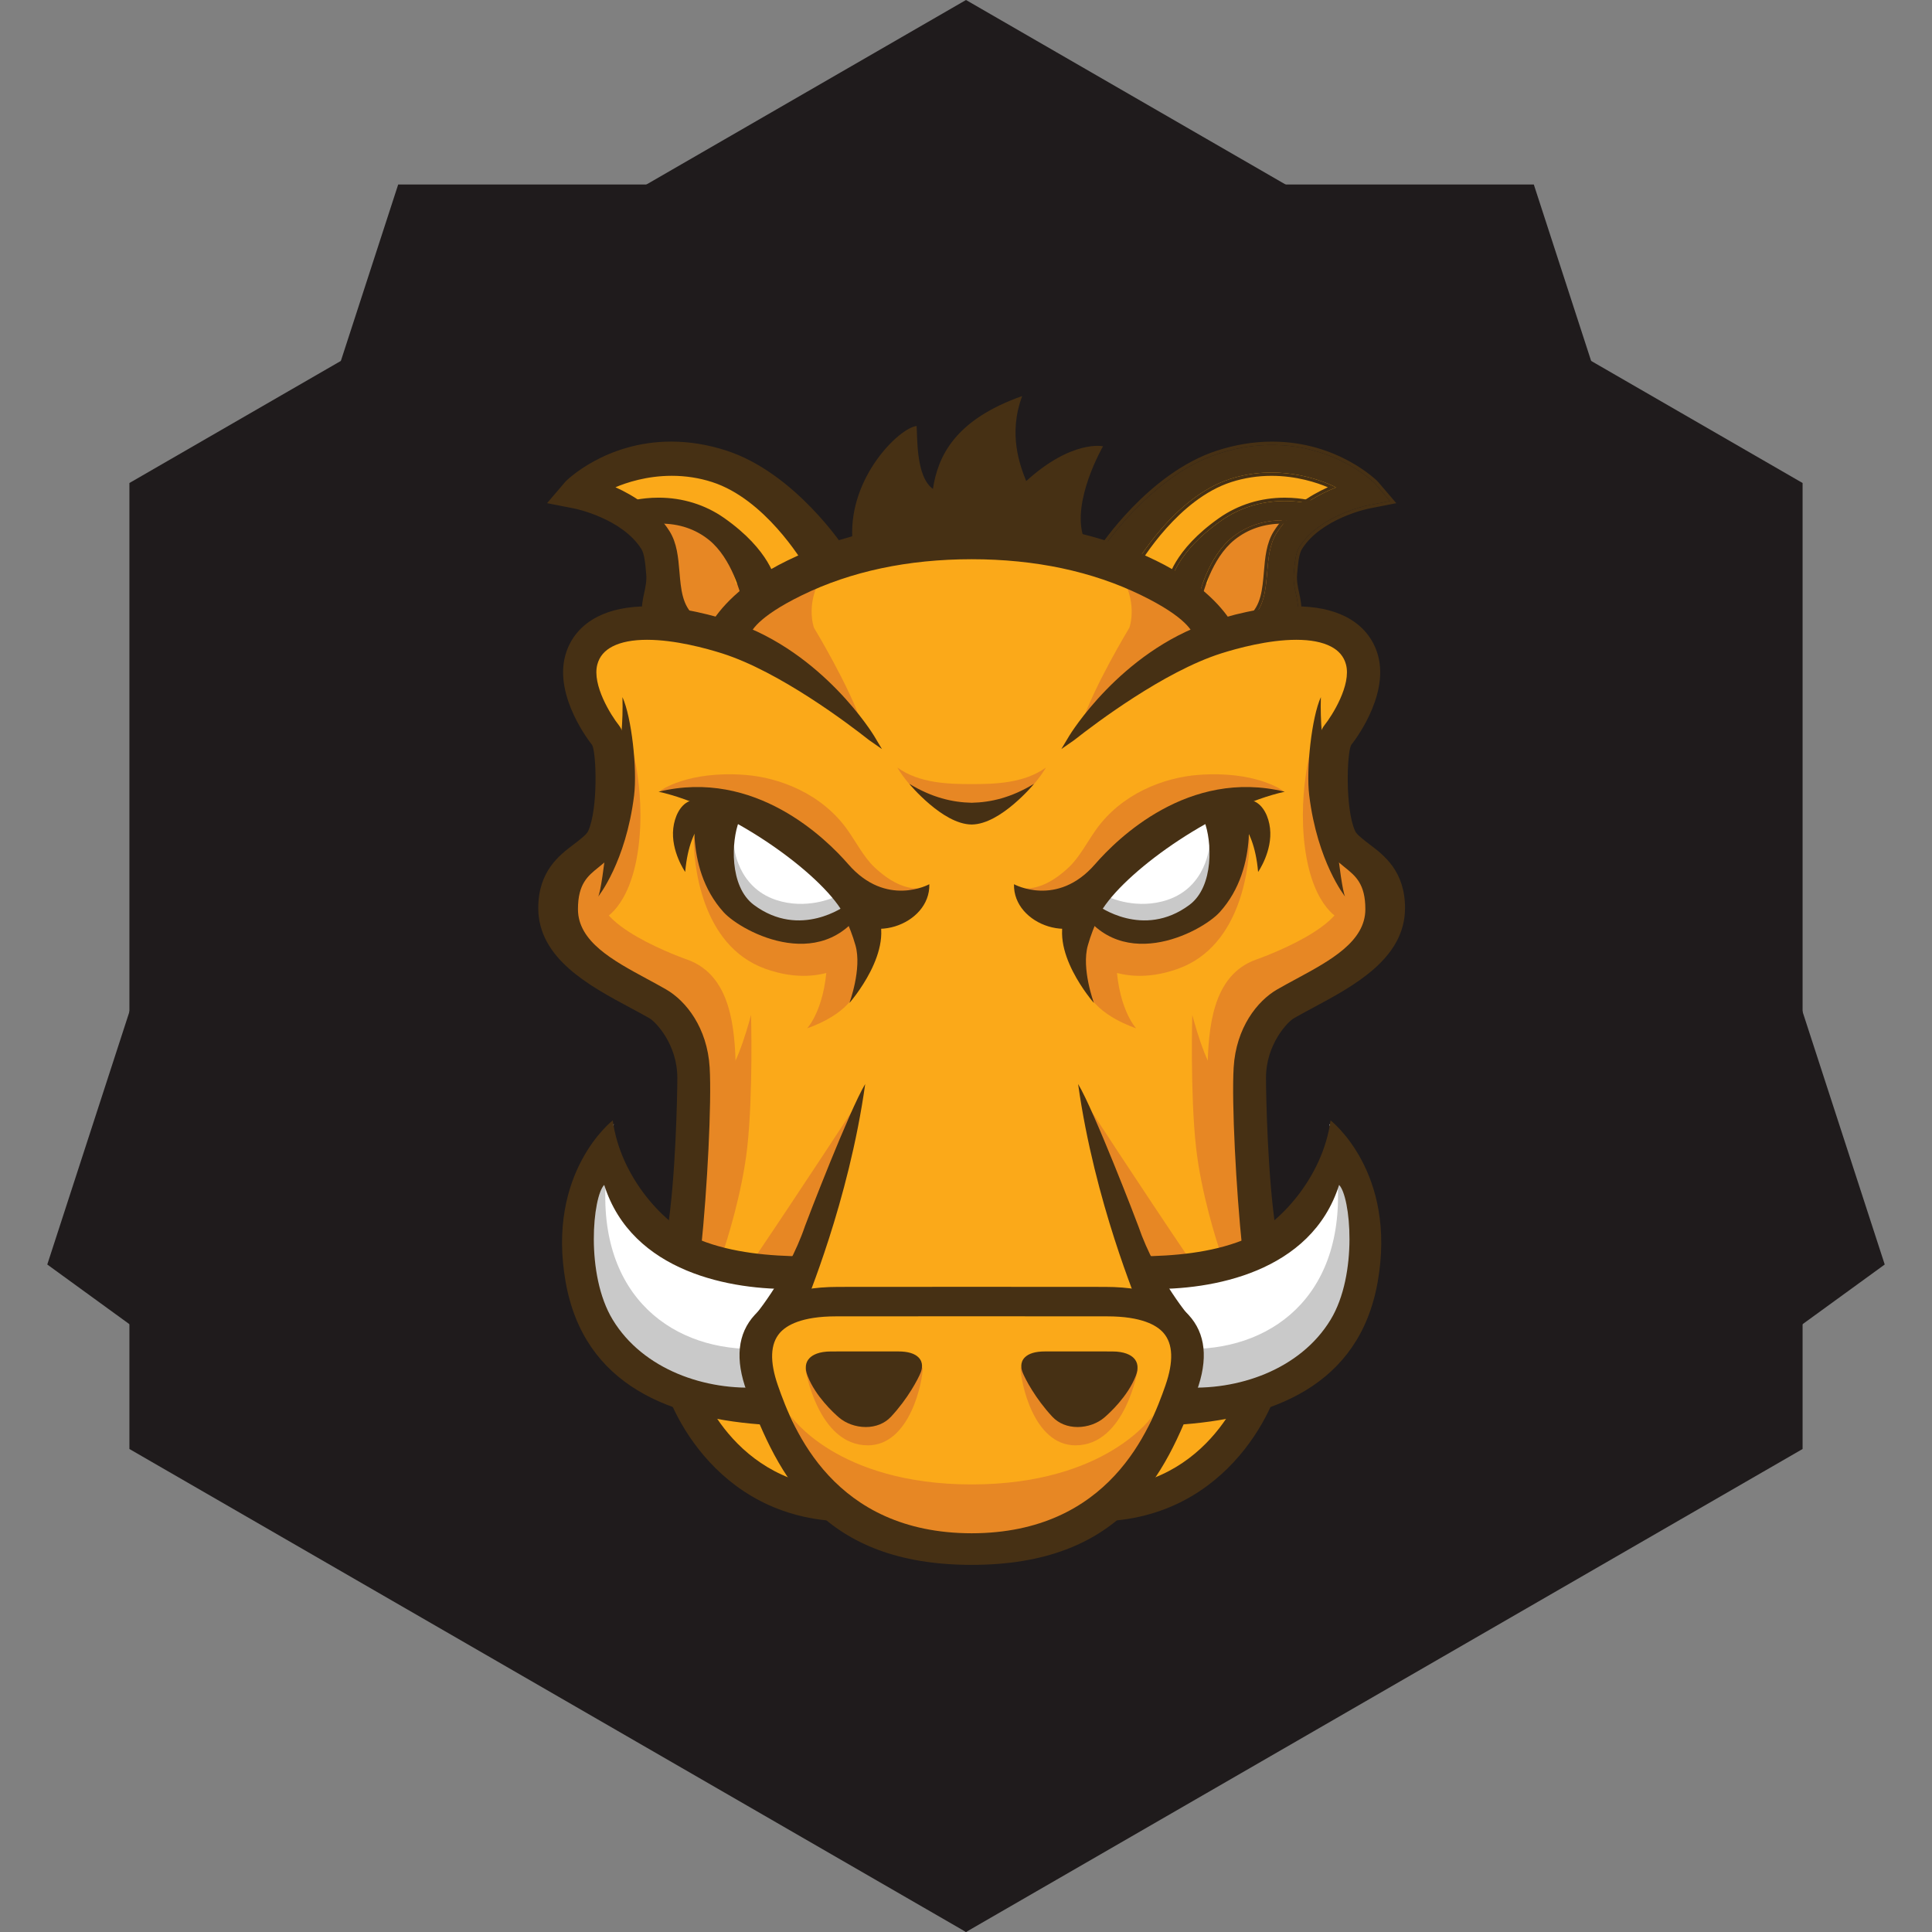 <svg width="200" height="200" xmlns="http://www.w3.org/2000/svg" xmlns:sketch="http://www.bohemiancoding.com/sketch/ns"><rect width="100%" height="100%" fill="#808080" stroke="none"/><title>Artboard 1</title><desc>Created with Sketch.</desc><g sketch:type="MSArtboardGroup" fill="none"><g sketch:type="MSShapeGroup" transform="matrix(1 0 0 -1 0 200)" fill="#1F1B1C"><polygon points="100 0 186.603 50 186.603 150 100 200 13.397 150 13.397 50"/><polygon points="100 0 195.106 69.098 158.779 180.902 41.221 180.902 4.894 69.098"/></g><g transform="translate(37 41) translate(18.778)" sketch:type="MSShapeGroup"><path d="M5.739 29.408s2.072 7.992 2.367 10.657c.296 2.664-5.327 8.584-5.327 11.544 0 2.96 1.182 8.288 7.694 10.953 6.512 2.664 7.398 9.472 7.398 13.617 0 4.144-2.367 12.135-2.367 12.135s-1.479 19.832 6.51 23.384l7.99 3.552c1.775 0 14.797 5.329 22.491 3.257 7.695-2.072 9.765-4.44 9.765-4.44s7.695.591 10.062-6.218c2.369-6.807 3.847-21.015 2.959-27.528-.888-6.513-2.071-15.096 3.255-18.056 5.328-2.96 10.95-6.511 10.062-9.472-.888-2.96-5.622-7.105-5.622-7.105s-1.184-7.399-.297-9.176c.887-1.776 6.215-6.217 3.255-9.473-2.958-3.256-8.286-3.256-8.286-3.256l-6.806.591s-11.541-10.36-26.634-9.768c-15.092.592-24.563 9.768-24.563 9.768s-5.03-1.776-9.47 0c-4.439 1.777-5.325 0-4.437 5.032z" id="Shape" fill="#FBA919"/><path d="M32.78 73.48s-5.86 8.963-10.159 15.324c-.665.984 4.299 1.052 4.299 1.052l5.86-16.376z" id="Shape" fill="#E78724"/><path d="M35.57 54.898s-1.767 4.408-2.734 6.745c-1.05 2.541-5.056 3.804-5.056 3.804s2.076-2.178 2.076-7.696c0-2.315 2.988-3.235 2.988-3.235l2.726.381z" id="Shape" fill="#E78724"/><path d="M33.786 57.39s-3.619 4.309-10.34 1.896c-6.722-2.413-7.411-11.033-7.411-13.446 0-2.413 12.753 2.413 14.477 3.448 1.724 1.034 4.996 5.171 3.273 8.102z" id="Shape" fill="#E78724"/><path d="M8.4 11.341s6.204-1.207 10.34 2.068c4.138 3.275 5.342 5.861 5.342 5.861l-6.971 5.527s-3.368-1.562-4.403-6.045c-1.034-4.482-.345-6.55-4.308-7.412z" id="Shape" fill="#E78724"/><path d="M31.976 44.942c-2.671-3.793-7.073-5.447-10.588-5.721-5.993-.469-8.838 1.65-8.838 1.65s9.815.416 12.644 4.132c5.266 6.917 12.949 7.479 14.178 5.96-1.421.071-2.983-.633-4.656-2.215-1.045-.99-1.892-2.602-2.74-3.806z" id="Shape" fill="#E78724"/><path d="M15.407 58.352s-10.89-3.744-8.82-7.536c2.068-3.793.422-5.859.422-5.859s-6.081 4.54-4.531 9.366c.952 2.963 2.55 5.107 11.322 9.219 4.208 7.817.869 21.888 1.069 21.954.333.111 5.908-2.756 5.527-15.92-.116-4.042-.439-9.561-4.989-11.224z" id="Shape" fill="#E78724"/><path d="M29.678 18.086c-4.566 2.32-10.822 5.552-10.822 5.552l2.462 1.232c-.235.381-.348.608-.348.608l2.527 1.149s6.169 4.47 9.949 7.343c-1.26-3.881-4.959-9.979-4.959-9.979s-1.048-2.802 1.192-5.905z" id="Shape" fill="#E78724"/><path d="M44.847 112.669c-14.035 0-18.789-7.127-18.789-7.127l2.193 5.342c.829 2.311 9.673 9.503 16.574 9.503" id="Shape" fill="#E78724"/><path d="M27.596 100.727s1.291 7.894 6.462 7.894c4.394 0 5.688-6.668 5.688-8.046l-12.15.152z" id="Shape" fill="#E78724"/><path d="M18.992 88.822c.459-1.265 2.068-6.379 2.584-11.033.619-5.574.394-13.726.394-13.726s-1.379 5.344-2.586 6.207c-1.206.861-3.447 6.722-3.447 6.722s-1.2 8.725-1.772 11.658c1.581.317 2.912-.615 4.826.172z" id="Shape" fill="#E78724"/><path d="M6.506 54.238s2.929-1.035 3.792-7.412c.861-6.379-1.035-11.895-1.035-11.895s.172 8.791-.861 10.516c-1.035 1.723-1.895 2.24-3.103 4.482-1.207 2.242.517 3.62 1.207 4.309z" id="Shape" fill="#E78724"/><path id="Shape" fill="#FDC168" d="M10.003 12.85l-.598-.379c-1.763.06.598.379.598.379z"/><path d="M32.062 16.198s-2.757-.459-4.136-2.528-5.285-6.207-11.512-6.253c-6.226-.047-12.386 1.655-12.386 1.655l5.377 3.398c.569-.018 1.563-.011 3.208.044 6.748.224 7.787 6.901 7.787 6.901l23.783-3.276" id="Shape" fill="#FBA919"/><path d="M34.36 53.075s-3.218 3.218-8.159 2.183c-4.941-1.034-7.929-3.218-8.159-7.01-.23-3.793 1.035-5.286 1.035-5.286s5.515 1.725 8.159 4.024c2.643 2.298 4.596 5.976 7.124 6.09z" id="Shape" fill="#fff"/><path d="M30.466 51.925s-2.79 1.275-5.909.237c-4.083-1.362-4.355-5.609-4.355-5.609s-2.505 7.352 4.517 8.767c5.632 1.135 8.963-2.13 8.963-2.13l-3.217-1.265z" id="Shape" fill="#C9C9C9"/><path d="M32.449 14.638c-.3-6.305 4.867-11.327 6.658-11.541.099 1.068-.1 5.236 1.69 6.517.521-3.404 2.283-7.157 9.242-9.615-1.49 3.954-.199 7.265.416 8.8 4.752-4.314 7.953-3.601 7.953-3.601s-3.302 5.699-2.01 9.438c-9.539-.748-23.903 1.014-23.949.001z" id="Shape" fill="#463014"/><path d="M12.226 24.242c-2.276-1.889-.58-3.642-.759-5.787-.098-1.142-.188-2.219-.564-2.813-2.094-3.308-7.036-4.312-7.085-4.322l-2.319-.454 1.535-1.796c.199-.233 6.503-6.249 16.259-3.099 6.824 2.201 11.876 9.667 12.064 9.968l-3.422 1.609c-.04-.064-4.034-7.08-9.889-8.969-4.733-1.527-9.095-.074-10.963.878 1.986.793 4.583 2.238 6.148 4.709.738 1.167.863 2.636.983 4.059.159 1.884.307 3.662 1.693 4.813l-3.68 1.205z" id="Shape" fill="#463014"/><path d="M6.147 51.813s2.868-3.557 3.717-10.478c.334-2.726-.259-8.103-1.207-10.171.172 5.085-1.12 10.171-1.12 10.171s-.871 9.443-1.39 10.478z" id="Shape" fill="#463014"/><path d="M21.268 20.65c-.001-.008-.92-4.023-3.467-6.05-3.593-2.858-7.979-1.338-8.022-1.324l-.637-1.968c.212-.069 5.226-1.649 9.847 1.6 4.649 3.267 5.206 6.229 5.255 6.556l-2.976 1.187z" id="Shape" fill="#463014"/><path d="M15.154 49.263s-1.504-2.154-1.234-4.523c.135-1.17.677-2.371 1.644-2.797 1.798-.79 2.595 1.249 2.595 1.249s-2.531.625-3.006 6.072z" id="Shape" fill="#463014"/><path d="M31.672 52.546l.095.183s-4.692 3.522-9.501-.052c-2.574-1.915-2.331-6.652-1.542-8.661 2.051.465 3.79 1.303 5.244 2.281-1.837-1.64-3.446-2.848-3.441-2.875l-2.088-.591-4.059-1.392c-.052.31-1.533 7.251 2.741 11.98 1.894 2.097 10.774 6.793 14.99-1.237l-2.438.364z" id="Shape" fill="#463014"/><path d="M31.233 53.062c2.642 4.022 9.308 1.724 9.193-2.528 0 0-4.454 2.459-8.389-2.068-2.297-2.643-9.659-9.93-19.642-7.508 6.894 1.516 16.021 7.817 18.838 12.105z" id="Shape" fill="#463014"/><path d="M11.461 64.413c.636.367 2.877 2.689 2.878 6.162 0 1.741-.173 10.489-1.035 15.833 1.296.842 2.199 1.021 3.489 1.88.646-6.189 1.109-15.16.893-18.781-.247-4.128-2.457-6.898-4.506-8.08-.642-.369-1.312-.732-1.988-1.097-3.51-1.897-7.14-3.859-7.14-7.21 0-2.621 1.019-3.441 2.097-4.31l.116-.094c.716-.578 1.526-1.234 2.006-2.311 1.309-2.945 1.524-10.446 0-12.35-.759-.949-2.794-4.14-2.209-6.284.223-.818.738-1.425 1.577-1.855.888-.455 2.087-.685 3.563-.685 2.9 0 6.116.883 7.775 1.408 5.929 1.88 13.083 7.299 15.134 8.915l.1.076 1.312.913-.821-1.374c-.051-.086-5.248-8.634-14.542-11.769-1.808-.61-5.36-1.633-8.851-1.633-2.079 0-3.842.363-5.239 1.078-1.702.871-2.855 2.26-3.333 4.017-1.174 4.306 2.649 9.1 2.779 9.253.446.796.634 6.576-.395 8.889-.142.319-.53.633-1.021 1.03l-.508.392c-1.452 1.097-3.649 2.753-3.649 6.572 0 5.225 5.295 8.059 9.55 10.337.698.376 1.364.731 1.967 1.078z" id="Shape" fill="#463014"/><g id="Shape" fill="#463014"><path d="M12.226 24.242c-2.276-1.889-.58-3.642-.759-5.787-.098-1.142-.188-2.219-.564-2.813-2.094-3.308-7.036-4.312-7.085-4.322l-2.319-.454 1.535-1.796c.199-.233 6.503-6.249 16.259-3.099 6.824 2.201 11.876 9.667 12.064 9.968l-3.422 1.609c-.04-.064-4.034-7.08-9.889-8.969-4.733-1.527-9.095-.074-10.963.878 1.986.793 4.583 2.238 6.148 4.709.738 1.167.863 2.636.983 4.059.159 1.884.307 3.662 1.693 4.813l-3.68 1.205zM12.152 24.629l-.147-.122c-1.688-1.401-1.388-2.781-1.098-4.117.132-.616.271-1.253.214-1.907-.092-1.099-.181-2.135-.511-2.659-1.994-3.15-6.814-4.159-6.862-4.169l-2.896-.568 1.92-2.245c.035-.042 4.083-4.129 10.938-4.129 1.869 0 3.783.311 5.688.926 7.123 2.297 12.204 10.037 12.252 10.114l.205.329-4.048 1.904-.163-.258c-.435-.743-4.273-7.073-9.703-8.825-1.334-.431-2.738-.648-4.174-.648-2.601 0-4.71.709-5.833 1.185 1.876.845 4.15 2.267 5.59 4.537.783 1.237.909 2.748 1.034 4.209.152 1.816.296 3.524 1.57 4.581l.481.399-4.457 1.461z"/></g><g id="Shape" fill="#463014"><path d="M21.268 20.65c-.001-.008-.92-4.023-3.467-6.05-3.593-2.858-7.979-1.338-8.022-1.324l-.637-1.968c.212-.069 5.226-1.649 9.847 1.6 4.649 3.267 5.207 6.229 5.255 6.556l-2.976 1.187zM21.021 21.12l-.09-.395c-.009-.039-.91-3.917-3.346-5.854-1.388-1.106-3.062-1.667-4.973-1.667-1.491 0-2.6.356-2.721.398l-.329.109-.854-2.626.328-.106c.147-.047 1.478-.462 3.36-.462 2.483 0 4.831.729 6.793 2.106 4.765 3.349 5.347 6.447 5.396 6.788l.042.27-3.606 1.436zm-8.408-8.604c2.041 0 3.91.628 5.403 1.815 2.163 1.723 3.18 4.765 3.488 5.855l2.344-.934c-.212-.828-1.147-3.313-5.056-6.061-1.87-1.315-4.021-1.981-6.396-1.981-1.303 0-2.315.207-2.815.334l.423 1.307c.49-.132 1.434-.334 2.609-.334z"/></g><path d="M33.842 106.726c-1.018 0-2.058-.37-2.778-.993-.551-.475-2.416-2.188-3.238-4.287-.307-.785-.238-1.413.207-1.864.307-.31.944-.68 2.237-.68l.92-.001 4.52-.001h1.513c.984 0 1.689.213 2.094.627.521.535.354 1.216.208 1.574-.254.628-1.303 2.671-3.078 4.57-.636.68-1.561 1.056-2.605 1.056z" id="Shape" fill="#463014"/><path d="M34.909 53.299l-3.677-.237s.94 1.657 1.549 3.8c.688 2.424-.629 5.967-.629 5.967s4.902-5.552 2.757-9.531z" id="Shape" fill="#463014"/><path d="M30.319 116.437c-13.086-1.006-17.69-13.374-17.69-15.95l3.418.001-1.709-.001h1.709c.017 1.114 3.495 11.694 14.535 12.543l-.262 3.408z" id="Shape" fill="#463014"/><path d="M26.642 94.277c-.204-1.182-.226-2.303.024-3.405-.994-.748-2.779-1.025-4.118-1.46-1.095-.693-6.698.71-10.763-4.21-5.093-6.162-4.021-9.84-4.021-9.84-1.306 1.451-2.571.898-4.562 7.665-1.993 6.768.936 11.486 6.395 16.223 2.579 2.238 6.225 3.159 9.361 3.512-1.05-1.055 1.794-1.161 3.755-1.894-.156-1.583.105-3.121 1.286-4.359.712-.746 1.628-1.192 2.578-1.548l.148-.354-.082-.33z" id="Shape" fill="#fff"/><path d="M22.685 100.827c-.113-.332-.199-.671-.283-1.012-.091-.372-.542-1.427.014-.223-.143-.308-.237-.626-.306-.947-8.841-.011-16.532-6.083-15.046-18.847-1.157-1.537-2.778 3.099-2.778 3.099s-4.426 12.854 7.005 17.836c3.809 1.661 7.175 2.852 7.969 2.372 1.654.336 3.147-.817 3.708-1.576-.105-.233-.201-.466-.283-.703z" id="Shape" fill="#C9C9C9"/><path d="M26.482 92.427c.014-1.077.234-2.121.754-3.161l.118-.21c-3.402-.029-7.32-.355-10.656-1.691-3.667-1.467-8.254-6.487-9.043-12.384 0 0-6.906 5.331-4.877 16.74 1.905 10.714 10.868 14.206 21.09 14.797.005-.069-1.15-2.456-.785-3.917-5.805.422-12.295-1.821-15.429-6.978-2.869-4.72-2.064-12.779-.885-13.959 2.876 9.076 13.224 10.921 19.712 10.763z" id="Shape" fill="#463014"/><path d="M27.553 85.929c-1.84 5.399-5.597 9.769-5.597 9.769s5.169-.235 5.454-1.15c.211-.674 4.667-11.107 6.377-23.329-1.609 2.644-6.077 14.248-6.234 14.71z" id="Shape" fill="#463014"/><path d="M56.836 73.48s5.859 8.963 10.159 15.324c.665.984-4.3 1.052-4.3 1.052l-5.859-16.376z" id="Shape" fill="#E78724"/><path d="M54.045 54.898s1.767 4.408 2.733 6.745c1.05 2.541 5.055 3.804 5.055 3.804s-2.076-2.178-2.076-7.696c0-2.315-2.987-3.235-2.987-3.235l-2.725.381z" id="Shape" fill="#E78724"/><path d="M55.83 57.39s3.619 4.309 10.342 1.896c6.722-2.413 7.411-11.033 7.411-13.446 0-2.413-12.753 2.413-14.477 3.448-1.724 1.034-4.998 5.171-3.275 8.102z" id="Shape" fill="#E78724"/><path d="M81.216 11.341s-6.204-1.207-10.341 2.068c-4.136 3.275-5.343 5.861-5.343 5.861l6.972 5.527s3.37-1.562 4.404-6.045c1.034-4.482.344-6.55 4.308-7.412z" id="Shape" fill="#E78724"/><path d="M57.64 44.942c2.671-3.793 7.072-5.447 10.588-5.721 5.993-.469 8.837 1.65 8.837 1.65s-9.815.416-12.644 4.132c-5.267 6.917-12.947 7.479-14.176 5.96 1.42.071 2.984-.633 4.655-2.215 1.045-.99 1.892-2.602 2.74-3.806z" id="Shape" fill="#E78724"/><path d="M74.209 58.352s10.889-3.744 8.82-7.536c-2.068-3.793-.423-5.859-.423-5.859s6.082 4.54 4.531 9.366c-.952 2.963-2.55 5.107-11.322 9.219-4.208 7.817-.869 21.888-1.068 21.954-.334.111-5.907-2.756-5.527-15.92.116-4.042.439-9.561 4.988-11.224z" id="Shape" fill="#E78724"/><path d="M59.939 18.086c4.565 2.32 10.821 5.552 10.821 5.552l-2.462 1.232c.235.381.349.608.349.608l-2.527 1.149s-6.169 4.47-9.949 7.343c1.259-3.881 4.958-9.979 4.958-9.979s1.05-2.802-1.191-5.905z" id="Shape" fill="#E78724"/><path d="M44.77 112.669c14.033 0 18.787-7.127 18.787-7.127l-2.192 5.342c-.829 2.311-9.674 9.503-16.574 9.503" id="Shape" fill="#E78724"/><path d="M62.02 100.727s-1.293 7.894-6.462 7.894c-4.393 0-5.688-6.668-5.688-8.046l12.15.152z" id="Shape" fill="#E78724"/><path d="M70.624 88.822c-.459-1.265-2.068-6.379-2.586-11.033-.619-5.574-.392-13.726-.392-13.726s1.379 5.344 2.584 6.207c1.208.861 3.447 6.722 3.447 6.722s1.2 8.725 1.772 11.658c-1.581.317-2.91-.615-4.825.172z" id="Shape" fill="#E78724"/><path d="M83.111 54.238s-2.93-1.035-3.792-7.412c-.861-6.379 1.035-11.895 1.035-11.895s-.173 8.791.861 10.516c1.035 1.724 1.896 2.24 3.103 4.482 1.205 2.242-.518 3.62-1.207 4.309z" id="Shape" fill="#E78724"/><path id="Shape" fill="#FDC168" d="M79.612 12.85l.599-.379c1.764.06-.599.379-.599.379z"/><path d="M57.553 16.198s2.758-.459 4.136-2.528c1.379-2.069 5.286-6.207 11.513-6.253 6.226-.047 12.386 1.655 12.386 1.655l-5.378 3.398c-.569-.018-1.563-.011-3.209.044-6.747.224-7.786 6.901-7.786 6.901l-23.783-3.276" id="Shape" fill="#FBA919"/><path d="M55.256 53.075s3.218 3.218 8.158 2.183c4.941-1.034 7.929-3.218 8.159-7.01.229-3.793-1.034-5.286-1.034-5.286s-5.516 1.725-8.159 4.024c-2.643 2.299-4.596 5.976-7.124 6.09z" id="Shape" fill="#fff"/><path d="M59.149 51.925s2.791 1.275 5.909.237c4.084-1.362 4.356-5.609 4.356-5.609s2.503 7.352-4.519 8.767c-5.631 1.135-8.963-2.13-8.963-2.13l3.217-1.265z" id="Shape" fill="#C9C9C9"/><path d="M77.389 24.242c2.276-1.889.581-3.642.761-5.787.096-1.142.186-2.219.563-2.813 2.095-3.308 7.036-4.312 7.086-4.322l2.319-.454-1.535-1.796c-.199-.233-6.503-6.249-16.26-3.099-6.823 2.201-11.875 9.667-12.063 9.968l3.42 1.609c.042-.064 4.036-7.08 9.89-8.969 4.732-1.527 9.094-.074 10.962.878-1.985.793-4.583 2.238-6.148 4.709-.738 1.167-.862 2.636-.981 4.059-.159 1.884-.308 3.662-1.695 4.813l3.68 1.205z" id="Shape" fill="#463014"/><path d="M83.467 51.813s-2.866-3.557-3.715-10.478c-.334-2.726.258-8.103 1.206-10.171-.172 5.085 1.121 10.171 1.121 10.171s.872 9.443 1.388 10.478z" id="Shape" fill="#463014"/><path d="M68.348 20.65c.001-.008.92-4.023 3.467-6.05 3.592-2.858 7.979-1.338 8.02-1.324l.639-1.968c-.213-.069-5.226-1.649-9.849 1.6-4.649 3.267-5.205 6.229-5.255 6.556l2.977 1.187z" id="Shape" fill="#463014"/><path d="M74.462 49.263s1.504-2.154 1.232-4.523c-.133-1.17-.675-2.371-1.643-2.797-1.798-.79-2.596 1.249-2.596 1.249s2.531.625 3.006 6.072z" id="Shape" fill="#463014"/><path d="M57.944 52.546l-.095.183s4.691 3.522 9.5-.052c2.576-1.915 2.332-6.652 1.542-8.661-2.05.465-3.789 1.303-5.243 2.281 1.838-1.64 3.446-2.848 3.44-2.875l2.09-.591 4.059-1.391c.052.31 1.532 7.251-2.743 11.98-1.894 2.097-10.773 6.793-14.988-1.237l2.439.363z" id="Shape" fill="#463014"/><path d="M58.382 53.062c-2.642 4.022-9.306 1.724-9.191-2.528 0 0 4.453 2.459 8.388-2.068 2.297-2.643 9.66-9.93 19.643-7.508-6.894 1.516-16.022 7.817-18.84 12.105z" id="Shape" fill="#463014"/><path d="M78.156 64.413c-.636.367-2.878 2.689-2.878 6.162-.001 1.741.172 10.489 1.035 15.833-1.296.842-2.199 1.021-3.49 1.88-.646-6.189-1.111-15.16-.893-18.781.247-4.128 2.456-6.898 4.504-8.08.642-.369 1.313-.732 1.989-1.097 3.51-1.897 7.14-3.859 7.14-7.21 0-2.621-1.02-3.441-2.098-4.31l-.115-.094c-.716-.578-1.527-1.234-2.006-2.311-1.31-2.945-1.525-10.446-.001-12.35.759-.949 2.796-4.14 2.211-6.284-.224-.818-.74-1.425-1.578-1.855-.888-.455-2.085-.685-3.563-.685-2.898 0-6.116.883-7.774 1.408-5.929 1.88-13.083 7.299-15.136 8.915l-.099.076-1.313.913.821-1.374c.052-.086 5.249-8.634 14.542-11.769 1.808-.61 5.36-1.633 8.852-1.633 2.079 0 3.84.363 5.238 1.078 1.702.871 2.854 2.26 3.334 4.017 1.174 4.306-2.649 9.1-2.779 9.253-.446.796-.634 6.576.394 8.889.142.319.53.633 1.022 1.03l.508.392c1.453 1.097 3.648 2.753 3.648 6.572 0 5.225-5.295 8.059-9.548 10.337-.699.376-1.366.731-1.966 1.078z" id="Shape" fill="#463014"/><path d="M71.839 23.628c-.842-1.427-2.996-4.182-7.96-6.602-5.539-2.701-11.951-4.071-19.058-4.075v-.001h-.028v.001c-7.109.004-13.521 1.374-19.059 4.075-4.964 2.421-7.117 5.176-7.96 6.602l-.361.479 4.251.946.135-.17.071-.156c.066-.281.636-1.798 5.375-4.11 5.066-2.472 10.976-3.725 17.562-3.727 6.587.002 12.494 1.255 17.56 3.727 4.74 2.312 5.311 3.829 5.376 4.11l.071.156.133.17 4.252-.946-.36-.478z" id="Shape" fill="#463014"/><g id="Shape" fill="#463014"><path d="M77.389 24.242c2.276-1.889.581-3.642.761-5.787.096-1.142.186-2.219.563-2.813 2.095-3.308 7.036-4.312 7.086-4.322l2.319-.454-1.535-1.796c-.199-.233-6.503-6.249-16.26-3.099-6.823 2.201-11.875 9.667-12.063 9.968l3.42 1.609c.042-.064 4.036-7.08 9.89-8.969 4.732-1.527 9.094-.074 10.962.878-1.985.793-4.583 2.238-6.148 4.709-.738 1.167-.862 2.636-.982 4.059-.159 1.884-.308 3.662-1.695 4.813l3.68 1.205zM73.009 23.17l.479-.399c1.275-1.058 1.418-2.766 1.572-4.581.123-1.461.251-2.973 1.034-4.209 1.438-2.27 3.714-3.692 5.59-4.538-1.123-.476-3.232-1.185-5.834-1.185-1.437 0-2.839.217-4.173.648-5.431 1.752-9.268 8.082-9.703 8.825l-.163.258-4.048-1.904.206-.329c.048-.077 5.127-7.817 12.25-10.114 1.905-.615 3.819-.926 5.69-.926 6.855 0 10.903 4.088 10.938 4.129l1.92 2.245-2.897.568c-.048.01-4.867 1.018-6.863 4.169-.331.524-.417 1.559-.511 2.659-.055.654.083 1.291.216 1.907.29 1.335.589 2.717-1.1 4.117l-.147.122-4.455-1.461z"/></g><g id="Shape" fill="#463014"><path d="M68.348 20.65c.001-.008.92-4.023 3.467-6.05 3.592-2.858 7.979-1.338 8.02-1.324l.639-1.968c-.213-.069-5.226-1.649-9.849 1.6-4.649 3.267-5.205 6.229-5.255 6.556l2.977 1.187zM64.991 19.683l.04-.27c.051-.342.633-3.438 5.397-6.788 1.96-1.378 4.309-2.106 6.792-2.106 1.884 0 3.214.414 3.362.462l.327.106-.854 2.626-.33-.109c-.123-.042-1.231-.398-2.722-.398-1.91 0-3.583.561-4.971 1.667-2.436 1.938-3.338 5.816-3.346 5.854l-.09.394-3.605-1.436zm14.621-6.833l.424-1.307c-.5-.127-1.514-.334-2.817-.334-2.374 0-4.526.667-6.395 1.981-3.91 2.749-4.845 5.233-5.057 6.061l2.346.934c.307-1.091 1.323-4.133 3.487-5.855 1.493-1.187 3.361-1.815 5.401-1.815 1.174 0 2.119.203 2.609.334z"/></g><path d="M53.171 105.671c-1.776-1.899-2.826-3.942-3.08-4.57-.145-.358-.311-1.039.21-1.574.406-.415 1.109-.627 2.093-.627h1.514l4.52.001.92.001c1.292 0 1.929.37 2.236.68.446.451.515 1.079.208 1.864-.822 2.099-2.687 3.812-3.239 4.287-.722.624-1.759.993-2.777.993-1.044 0-1.969-.375-2.605-1.056z" id="Shape" fill="#463014"/><path d="M54.708 53.299l3.675-.237s-.939 1.657-1.547 3.8c-.688 2.424.629 5.967.629 5.967s-4.903-5.552-2.756-9.531z" id="Shape" fill="#463014"/><path d="M44.808 40.169c-2.343 0-5.399-.064-7.691-1.712 0 0 3.002 5.263 7.687 5.263l.004-.666.004.666c4.686 0 7.687-5.263 7.687-5.263-2.292 1.648-5.35 1.712-7.691 1.712z" id="Shape" fill="#E78724"/><path d="M51.26 40.143c-2.35 1.423-4.45 1.916-6.452 1.959-2.003-.044-4.101-.537-6.452-1.959 0 0 3.423 4.178 6.435 4.21v.003l.017-.001.017.001v-.003c3.011-.032 6.435-4.21 6.435-4.21z" id="Shape" fill="#463014"/><path d="M59.297 116.437l-.262-3.408c11.037-.849 14.515-11.429 14.533-12.543h3.418c.001 2.576-4.604 14.945-17.689 15.951z" id="Shape" fill="#463014"/><path d="M62.974 94.277c.205-1.182.225-2.303-.024-3.405.996-.748 2.779-1.025 4.118-1.46 1.095-.693 6.699.71 10.764-4.21 5.093-6.162 4.02-9.84 4.02-9.84 1.307 1.451 2.571.898 4.563 7.665 1.993 6.768-.937 11.486-6.396 16.223-2.579 2.238-6.225 3.159-9.361 3.512 1.05-1.055-1.794-1.161-3.754-1.894.157-1.583-.107-3.121-1.287-4.359-.71-.746-1.628-1.192-2.577-1.548l-.148-.354.081-.33z" id="Shape" fill="#fff"/><path d="M66.929 100.827c.115-.332.199-.671.283-1.012.092-.372.543-1.427-.014-.223.143-.308.237-.626.305-.947 8.841-.011 16.532-6.083 15.045-18.847 1.157-1.537 2.779 3.099 2.779 3.099s4.426 12.854-7.004 17.836c-3.809 1.661-7.174 2.852-7.969 2.372-1.656.336-3.149-.817-3.708-1.576.104-.233.202-.466.282-.703z" id="Shape" fill="#C9C9C9"/><path d="M63.132 92.427c-.012-1.077-.234-2.121-.753-3.161l-.118-.21c3.402-.029 7.32-.355 10.656-1.691 3.667-1.467 8.254-6.487 9.043-12.384 0 0 6.906 5.331 4.877 16.74-1.906 10.714-10.868 14.206-21.09 14.797-.005-.069 1.15-2.456.785-3.917 5.803.422 12.294-1.821 15.429-6.978 2.867-4.72 2.063-12.779.884-13.959-2.875 9.076-13.224 10.921-19.712 10.763z" id="Shape" fill="#463014"/><path d="M67.26 95.114c-1.221-1.321-3.467-2.895-8.644-2.895l-13.79-.008h-.034c-3.974.003-13.792.008-13.792.008-5.176 0-7.421 1.574-8.643 2.895-1.78 1.922-2.059 4.595-.828 7.937 3.272 8.895 7.87 17.931 23.262 17.944v.001l.017-.001.017.001v-.001c15.391-.013 19.989-9.049 23.262-17.944 1.231-3.342.952-6.015-.827-7.937zm-2.396 7.313c-1.559 4.467-5.749 15.278-20.056 15.297-14.309-.019-18.497-10.83-20.056-15.297-.863-2.478-.797-4.312.202-5.451.682-.779 2.249-1.708 5.821-1.708l3.731-.001c2.753-.003 6.209-.005 10.302-.007 4.092.001 7.55.004 10.302.007l3.73.001c3.573 0 5.14.929 5.822 1.708.998 1.14 1.064 2.973.202 5.451z" id="Shape" fill="#463014"/><path d="M62.062 85.929c1.84 5.399 5.596 9.769 5.596 9.769s-5.168-.235-5.454-1.15c-.21-.674-4.666-11.107-6.376-23.329 1.608 2.644 6.076 14.248 6.233 14.71z" fill="#463014"/></g></g></svg>